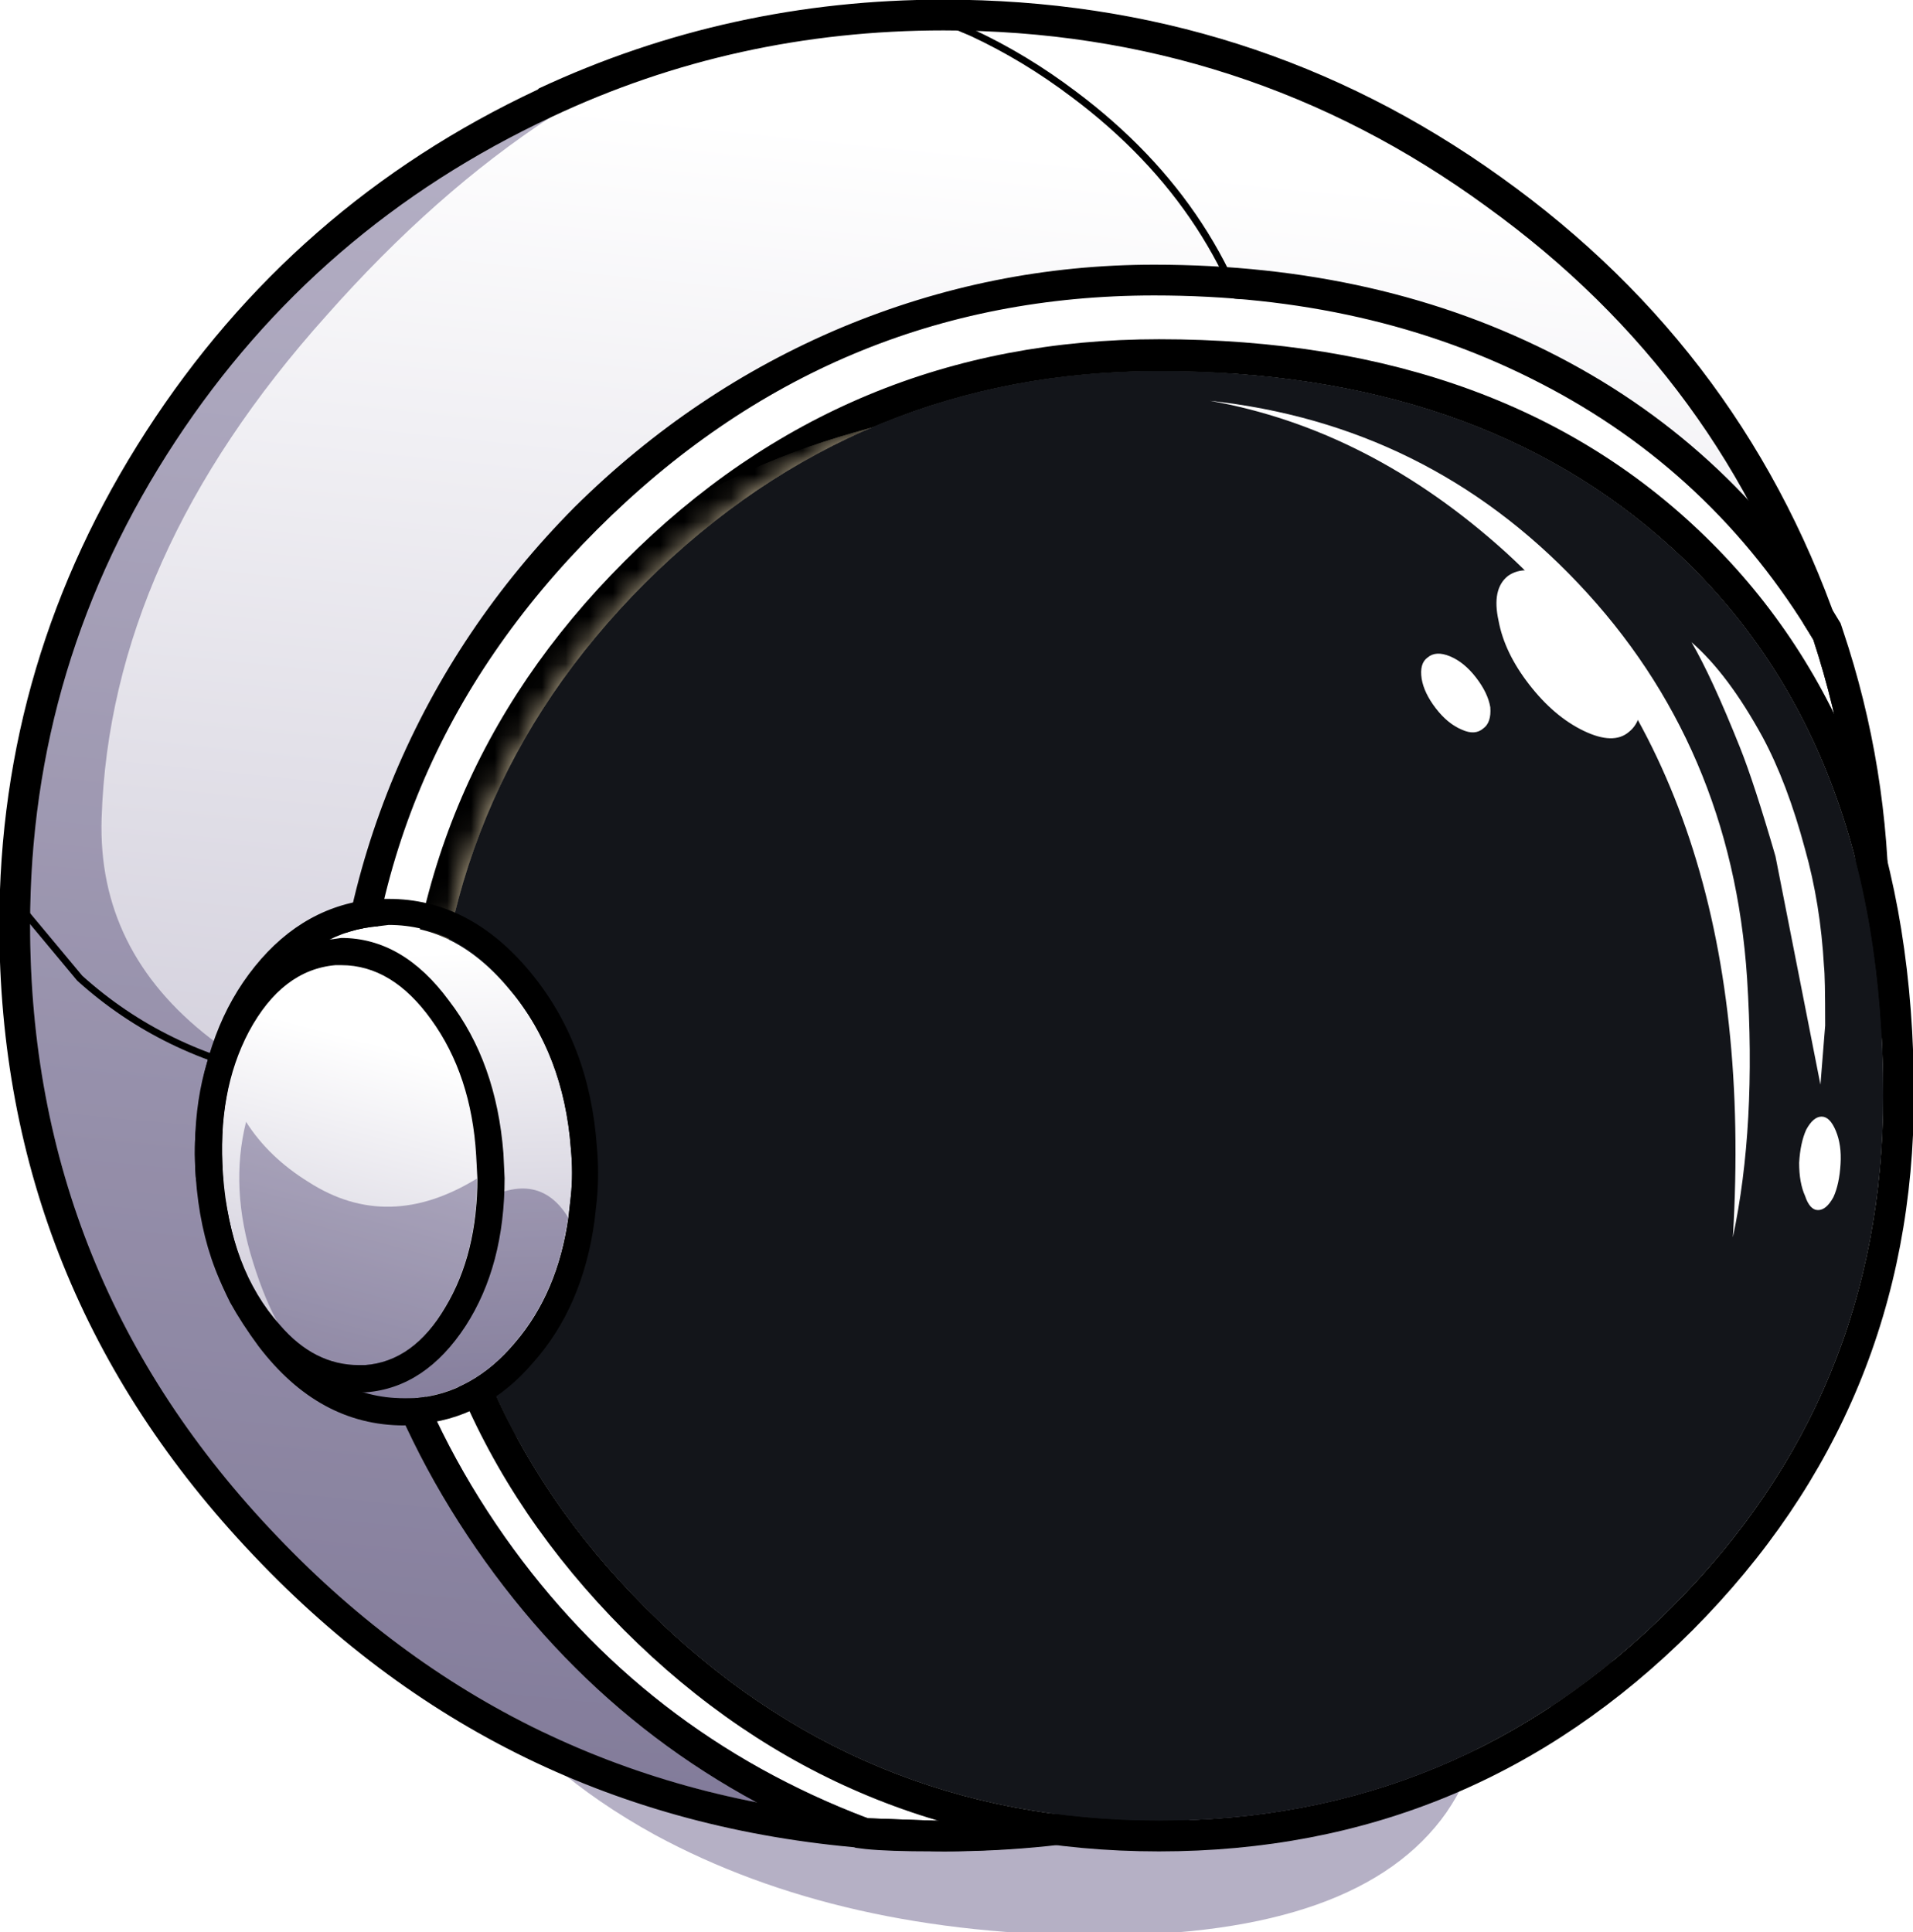 
<svg xmlns="http://www.w3.org/2000/svg" version="1.1" xmlns:xlink="http://www.w3.org/1999/xlink" preserveAspectRatio="none" x="0px" y="0px" width="299px" height="302px" viewBox="0 0 299 302">
<defs>
<linearGradient id="Gradient_1" gradientUnits="userSpaceOnUse" x1="443.625" y1="216.537" x2="436.075" y2="290.262" spreadMethod="pad">
<stop  offset="0%" stop-color="#FFFFFF"/>

<stop  offset="100%" stop-color="#B5B0C5"/>
</linearGradient>

<linearGradient id="Gradient_2" gradientUnits="userSpaceOnUse" x1="30.562" y1="14.725" x2="28.438" y2="56.675" spreadMethod="pad">
<stop  offset="0%" stop-color="#FBEFD7"/>

<stop  offset="100%" stop-color="#D2C2A0"/>
</linearGradient>

<linearGradient id="Gradient_3" gradientUnits="userSpaceOnUse" x1="416.812" y1="250.475" x2="417.587" y2="271.625" spreadMethod="pad">
<stop  offset="0%" stop-color="#FFFFFF"/>

<stop  offset="100%" stop-color="#B5B0C5"/>
</linearGradient>

<linearGradient id="Gradient_4" gradientUnits="userSpaceOnUse" x1="416.5" y1="254.288" x2="411.4" y2="273.312" spreadMethod="pad">
<stop  offset="0%" stop-color="#FFFFFF"/>

<stop  offset="100%" stop-color="#B5B0C5"/>
</linearGradient>

<filter id="Filter_1" x="-20%" y="-20%" width="140%" height="140%" color-interpolation-filters="sRGB">
<feColorMatrix in="SourceGraphic" type="matrix" values="0 0 0 0 255 0 0 0 0 255 0 0 0 0 255 0 0 0 255 0" result="result1"/>

<feComposite in2="result1" in="BackgroundImage" operator="in" result="result2"/>

<feBlend mode="multiply" in2="result2" in="SourceGraphic" result="result3"/>
</filter>

<filter id="Filter_2" x="-20%" y="-20%" width="140%" height="140%" color-interpolation-filters="sRGB">
<feColorMatrix in="SourceGraphic" type="matrix" values="1 0 0 0 0 0 1 0 0 0 0 0 1 0 0 0 0 0 0.6 0" result="result1"/>
</filter>

<filter id="Filter_3" x="-20%" y="-20%" width="140%" height="140%" color-interpolation-filters="sRGB">
<feColorMatrix in="SourceGraphic" type="matrix" values="1 0 0 0 0 0 1 0 0 0 0 0 1 0 0 0 0 0 0.2 0" result="result1"/>
</filter>

<filter id="Filter_4" x="-20%" y="-20%" width="140%" height="140%" color-interpolation-filters="sRGB">
<feColorMatrix in="SourceGraphic" type="matrix" values="0 0 0 0 255 0 0 0 0 255 0 0 0 0 255 0 0 0 255 0" result="result1"/>

<feComposite in2="result1" in="BackgroundImage" operator="in" result="result2"/>

<feBlend mode="multiply" in2="result2" in="SourceGraphic" result="result3"/>
</filter>

<filter id="Filter_5" x="-20%" y="-20%" width="140%" height="140%" color-interpolation-filters="sRGB">
<feColorMatrix in="SourceGraphic" type="matrix" values="0 0 0 0 255 0 0 0 0 255 0 0 0 0 255 0 0 0 255 0" result="result1"/>

<feComposite in2="result1" in="BackgroundImage" operator="in" result="result2"/>

<feBlend mode="multiply" in2="result2" in="SourceGraphic" result="result3"/>
</filter>

<g id="Layer0_0_MEMBER_0_FILL">
<path fill="#B5B0C5" stroke="none" d="
M 423.75 284.75
Q 425.6 286.35 428.05 287.7 435.9 291.95 446.85 291.95 457.85 291.95 461.5 286.75 463.3 284.1 462.9 281.5
L 422.4 283.4 423.75 284.75 Z"/>
</g>

<g id="Layer0_0_MEMBER_1_MEMBER_0_FILL">
<path fill="url(#Gradient_1)" stroke="none" d="
M 477 237.75
Q 473.25 226.15 463.2 218.9 453 211.45 440.25 211.45 431.45 211.45 423.7 215.1 413.75 219.75 407.8 228.8 401.65 238.15 401.65 249.25 401.65 264.2 412.1 275.1 422.45 285.95 437.5 287
L 440.25 287.1
Q 444.55 287.1 448.6 286.2 461.7 283.35 470.2 273.1 478.85 262.7 478.85 249.25 478.85 243.4 477 237.75 Z"/>
</g>

<g id="Layer0_0_MEMBER_1_MEMBER_1_FILL">
<path fill="#000000" stroke="none" d="
M 478.3 237.35
Q 474.3 225.15 463.8 217.65 453.35 210.15 440.25 210.15 431.2 210.15 423.15 213.9
L 423.1 213.95
Q 412.75 218.8 406.55 228.4 400.35 238 400.35 249.25 400.35 264.6 411.1 275.9 421.8 287.2 437.4 288.3
L 440.25 288.4
Q 444.75 288.4 448.85 287.5 455.4 286.05 461.2 282.6 466.95 279.1 471.2 273.95 475.55 268.75 477.85 262.35 480.15 256 480.15 249.25 480.15 243.05 478.3 237.35
M 463.2 218.9
Q 473.25 226.15 477 237.75 478.85 243.4 478.85 249.25 478.85 262.7 470.2 273.1 461.7 283.35 448.6 286.2 444.55 287.1 440.25 287.1
L 437.5 287
Q 422.45 285.95 412.1 275.1 401.65 264.2 401.65 249.25 401.65 238.15 407.8 228.8 413.75 219.75 423.7 215.1 431.45 211.45 440.25 211.45 453 211.45 463.2 218.9 Z"/>
</g>

<g id="vector_file_ai_Layer_1__Path__6_1_0_Layer0_0_FILL">
<path fill="#B5B0C5" stroke="none" d="
M 22.1 44.4
Q 2.7 40.85 3.05 29.65 3.4 18.6 12.55 8.4 17.15 3.2 22.05 0 12.1 4.65 6.15 13.7 0 23.05 0 34.15 0 49.1 10.45 60 20.8 70.85 35.85 71.9
L 38.6 72
Q 42.9 72 46.95 71.1 46 65.05 43.65 54.8
L 41.55 45.7
Q 31.8 46.15 22.1 44.4 Z"/>
</g>

<g id="Layer0_0_MEMBER_4_MEMBER_0_FILL">
<path fill="#FFFFFF" stroke="none" d="
M 477 237.2
Q 472.75 230.1 465.45 226.35 458.3 222.65 449.15 222.65 435.5 222.65 425.6 232.55 415.7 242.45 415.7 256.1 415.7 266.55 421.7 275.1 427.55 283.4 437.05 287
L 439.85 287.1
Q 456 287.1 467.45 275.9 478.85 264.7 478.85 248.85 478.85 242.85 477 237.2 Z"/>
</g>

<g id="Layer0_0_MEMBER_4_MEMBER_1_FILL">
<path fill="#000000" stroke="none" d="
M 466.25 225.25
Q 458.75 221.35 449.15 221.35 442.3 221.35 435.95 224 429.65 226.65 424.65 231.6 419.7 236.6 417.05 242.9 414.4 249.25 414.4 256.1 414.4 266.75 420.5 275.6 426.6 284.45 436.55 288.25
L 436.95 288.3
Q 437.9 288.4 439.85 288.4 456.55 288.4 468.35 276.8 480.2 265.2 480.2 248.85 480.2 242.6 478.25 236.8
L 478.15 236.5
Q 473.75 229.15 466.25 225.25
M 465.45 226.35
Q 472.75 230.1 477 237.2 478.85 242.85 478.85 248.85 478.85 264.7 467.45 275.9 456 287.1 439.85 287.1
L 437.05 287
Q 427.55 283.4 421.7 275.1 415.7 266.55 415.7 256.1 415.7 242.45 425.6 232.55 435.5 222.65 449.15 222.65 458.3 222.65 465.45 226.35 Z"/>
</g>

<g id="Layer0_0_MEMBER_5_MEMBER_0_FILL">
<path fill="#13151A" stroke="none" d="
M 471 233.3
Q 462.8 225.85 449.35 225.85 436.65 225.85 427.65 234.8 418.7 243.75 418.7 256.45 418.7 269.15 427.65 278.1 436.65 287.1 449.35 287.1 462 287.1 471 278.1 479.95 269.15 479.95 256.45 479.95 241.45 471 233.3 Z"/>
</g>

<g id="Layer0_0_MEMBER_5_MEMBER_1_FILL">
<path fill="#000000" stroke="none" d="
M 472.7 233.1
Q 464.1 224.5 449.35 224.5 436.1 224.5 426.75 233.9 417.4 243.25 417.4 256.45 417.4 269.65 426.75 279.05 436.1 288.4 449.35 288.4 462.55 288.4 471.9 279.05 481.25 269.65 481.25 256.45 481.25 241.65 472.7 233.1
M 449.35 225.85
Q 462.8 225.85 471 233.3 479.95 241.45 479.95 256.45 479.95 269.15 471 278.1 462 287.1 449.35 287.1 436.65 287.1 427.65 278.1 418.7 269.15 418.7 256.45 418.7 243.75 427.65 234.8 436.65 225.85 449.35 225.85 Z"/>
</g>

<g id="Mask_vector_file_ai_Layer_1__Clip_Group__1_0_2_MASK_0_FILL">
<path fill="#FFFFFF" stroke="none" d="
M 64.15 30.75
Q 64.15 15.75 55.2 7.6 47 0.15 33.55 0.15 20.85 0.15 11.85 9.1 2.9 18.05 2.9 30.75 2.9 43.45 11.85 52.4 20.85 61.4 33.55 61.4 46.2 61.4 55.2 52.4 64.15 43.45 64.15 30.75 Z"/>
</g>

<g id="vector_file_ai_Layer_1__Clip_Group__1_0_Layer2_0_MEMBER_0_MEMBER_0_FILL">
<path fill="url(#Gradient_2)" stroke="none" d="
M 57.8 36.75
Q 58.8 32.05 58.4 25.8 57.75 15.95 51.25 9.1 44.9 2.4 35.7 1.4
L 35.55 1.4 34.25 1.3
Q 32.1 1.15 29.9 1.3 17.7 1.85 9.8 8.35 1.05 15.5 1.25 27.45 1.45 39.55 9.05 46.05 15.65 51.65 24.45 51.05
L 26.25 50.9 26.5 52.55
Q 26.75 54.35 27.05 55 27.35 55.75 29.7 55.9 31.95 56 32.9 55.5 34.1 54.8 34 50.8
L 34.3 53.05
Q 34.6 55.3 34.8 55.55 35.05 55.8 36.8 55.85 38.6 55.85 39.6 55.55 40.9 55.1 40.85 51.15
L 40.95 53.05
Q 41.1 55 41.25 55.3 41.45 55.65 42.9 55.8 44.5 55.9 45.9 55.55 47.05 55.35 47.15 53.4 47.25 52.25 46.95 50.8 47.65 53.6 47.65 54.75 47.7 55.5 49.4 55.4 51.05 55.3 51.4 54.9 51.5 53.8 51.7 52.35 52.05 49.35 53.55 46.65 55 44.25 55.75 42.7 57.15 39.85 57.8 36.75 Z"/>
</g>

<g id="vector_file_ai_Layer_1__Clip_Group__1_0_Layer2_0_MEMBER_0_MEMBER_1_FILL">
<path fill="#000000" stroke="none" d="
M 54.65 47.25
L 55.3 46.1
Q 56.65 43.8 57.3 42.35 58.4 39.85 59 37.05
L 59 36.95
Q 60.1 31.85 59.65 25.75 59 15.5 52.35 8.4 45.7 1.25 35.85 0.15
L 29.8 0.05
Q 17.4 0.65 9.15 7.3 -0.2 14.85 0 27.45 0.2 39.45 7.55 46.3 14 52.35 23.05 52.35
L 25.15 52.25
Q 25.65 54.9 25.9 55.5 26.65 57.15 30.3 57.15 32.5 57.15 33.5 56.6
L 33.85 56.35
Q 34.45 57.05 36.95 57.05 38.95 57.05 39.95 56.7 40.3 56.65 40.6 56.4 41.45 57.05 43.7 57.05 44.95 57.05 46.2 56.8 46.85 56.6 47.25 56.25 47.9 56.65 49 56.65 49.75 56.65 50.65 56.5 51.8 56.25 52.25 55.85 52.7 55.4 52.8 54.05 52.95 50.35 54.65 47.25
M 55.75 42.7
Q 55 44.25 53.55 46.65 52.05 49.35 51.7 52.35 51.5 53.8 51.4 54.9 51.25 55.05 50.5 55.25 49.7 55.4 49 55.4 47.7 55.4 47.65 54.75 47.65 53.6 46.95 50.8 47.25 52.25 47.15 53.4 47.05 55.35 45.9 55.55 45.05 55.8 43.7 55.8 41.5 55.8 41.25 55.3 41.1 55 40.95 53.05
L 40.85 51.15
Q 40.9 55.1 39.6 55.55 38.8 55.8 36.95 55.8 35.05 55.8 34.8 55.55 34.6 55.3 34.3 53.05
L 34 50.8
Q 34.1 54.8 32.9 55.5 32.1 55.9 30.3 55.9 27.5 55.9 27.05 55 26.75 54.35 26.5 52.55
L 26.25 50.9 23.05 51.1
Q 14.5 51.1 8.5 45.5 1.45 39.05 1.25 27.45 1.05 15.5 9.8 8.35 17.7 1.85 29.9 1.3
L 35.7 1.4
Q 44.9 2.4 51.25 9.1 57.75 15.95 58.4 25.8 58.8 32.05 57.8 36.75 57.15 39.85 55.75 42.7 Z"/>
</g>

<g id="vector_file_ai_Layer_1__Clip_Group__1_0_Layer2_0_MEMBER_1_FILL">
<path fill="#D2C2A0" stroke="none" d="
M 15.1 45.2
Q 9 37.95 9.8 24.1 10.55 10.7 20.3 4.65 25.2 1.65 29.9 1.3 17.7 1.85 9.8 8.35 1.05 15.5 1.25 27.45 1.5 39.55 9.1 46.05 15.65 51.65 24.45 51.05 18.75 49.55 15.1 45.2 Z"/>
</g>

<g id="vector_file_ai_Layer_1__Clip_Group__1_0_Layer2_0_MEMBER_2_MEMBER_0_MEMBER_0_FILL">
<path fill="#000000" stroke="none" d="
M 19.05 16.65
Q 19.3 19 18.2 20.85 17.9 21.3 16.8 22.5 16 23.45 15.45 24.35 14.15 26.35 13.55 28.55 12.9 30.85 13.2 33.05 13.4 31.05 14.25 28.75 14.95 26.85 16.2 24.85 17 23.65 17.5 23.05 18.65 21.65 18.85 21.2 19.9 19.05 19.05 16.65 Z"/>
</g>

<g id="vector_file_ai_Layer_1__Clip_Group__1_0_Layer2_0_MEMBER_2_MEMBER_1_MEMBER_0_FILL">
<path fill="#000000" stroke="none" d="
M 19.2 48.45
Q 17.85 47.65 16.5 46.2 15.5 45.1 14.55 43.25 15.4 45.3 16.25 46.4 17.55 48.05 18.85 48.95 20.15 49.95 22 50.85 23.7 51.6 25.5 52.05
L 25.55 52.05
Q 26.15 52.15 26.25 51.55 26.35 50.95 25.75 50.85
L 25.7 50.85
Q 23.95 50.55 22.35 49.95 20.7 49.35 19.2 48.45 Z"/>
</g>

<g id="vector_file_ai_Layer_1__Clip_Group__1_0_Layer2_0_MEMBER_2_MEMBER_2_MEMBER_0_FILL">
<path fill="#000000" stroke="none" d="
M 33.15 19.05
Q 34.5 19.5 35.65 20.25 36.9 20.95 37.85 21.9 39 22.95 39.65 24 39.9 24.4 41 26.45 40.65 24.65 40.05 23.75 39.4 22.5 38.3 21.45 35.95 19.25 33.15 19.05 Z"/>
</g>

<g id="vector_file_ai_Layer_1__Clip_Group__1_0_Layer2_0_MEMBER_2_MEMBER_3_MEMBER_0_FILL">
<path fill="#000000" stroke="none" d="
M 49.65 19.25
Q 48.4 19.4 47 20.05 45.7 20.65 44.7 21.6 43.65 22.65 43 23.8 42.4 24.85 42.15 26.4 42.85 24.85 43.4 24.05 44.15 22.95 45.1 22.05 46.2 21.05 47.25 20.45 48.4 19.8 49.65 19.25 Z"/>
</g>

<g id="vector_file_ai_Layer_1__Clip_Group__1_0_Layer2_0_MEMBER_3_MEMBER_0_FILL">
<path fill="#13151A" stroke="none" d="
M 36.15 34.25
Q 36.05 29.2 33.05 25.65 30 22.15 25.85 22.2 21.7 22.3 18.8 25.9 15.95 29.55 16 34.6 16.1 39.65 19.15 43.2 22.15 46.75 26.3 46.65 30.45 46.6 33.35 42.95 36.25 39.3 36.15 34.25 Z"/>
</g>

<g id="vector_file_ai_Layer_1__Clip_Group__1_0_Layer2_0_MEMBER_3_MEMBER_1_FILL">
<path fill="#938870" stroke="none" d="
M 25.85 22.2
L 24.7 22.3
Q 28.35 22.85 30.9 26.25 33.45 29.65 33.55 34.25 33.65 38.9 31.1 42.45 28.6 45.95 24.85 46.55
L 26.3 46.65
Q 30.45 46.6 33.35 42.95 36.25 39.3 36.15 34.25 36.05 29.2 33.05 25.65 30 22.15 25.85 22.2 Z"/>
</g>

<g id="vector_file_ai_Layer_1__Clip_Group__1_0_Layer2_0_MEMBER_3_MEMBER_2_FILL">
<path fill="#13151A" stroke="none" d="
M 36.25 28.15
Q 38.35 30.35 39.35 32.55 37.6 26.9 33.35 24.25 30.55 22.5 27.15 22.2 25.55 22.05 24.1 22.4
L 23 22.75 25.1 24.1 26.4 23.6
Q 32 23.7 36.25 28.15 Z"/>
</g>

<g id="vector_file_ai_Layer_1__Clip_Group__1_0_Layer2_0_MEMBER_3_MEMBER_3_FILL">
<path fill="#13151A" stroke="none" d="
M 27.4 46.6
L 27.65 46.55
Q 32.4 46 35.85 42.6 37.6 40.85 38.35 39.25 35.3 43.15 30.5 44.9
L 26.3 45.85 26.3 45.95 25.7 45.9 23.5 46.25 24.5 46.55
Q 25.8 46.8 27.4 46.6 Z"/>
</g>

<g id="vector_file_ai_Layer_1__Clip_Group__1_0_Layer2_0_MEMBER_4_MEMBER_0_FILL">
<path fill="#13151A" stroke="none" d="
M 56.5 34.2
Q 56.85 29.45 55 25.8 53.15 22.25 50.45 22.05 47.85 21.85 45.8 25.15 43.7 28.5 43.35 33.35 43 38.2 44.6 41.75 46.2 45.3 48.8 45.5 51.45 45.7 53.8 42.4 56.15 39 56.5 34.2 Z"/>
</g>

<g id="vector_file_ai_Layer_1__Clip_Group__1_0_Layer2_0_MEMBER_4_MEMBER_1_FILL">
<path fill="#938870" stroke="none" d="
M 50.45 22.05
Q 49.9 22 49.25 22.15 51.7 22.85 53.3 26.25 54.95 29.8 54.65 34.2 54.3 38.4 52.35 41.65 50.5 44.75 48.1 45.4
L 48.8 45.5
Q 51.45 45.7 53.8 42.4 56.15 39 56.5 34.2 56.85 29.45 55 25.8 53.15 22.25 50.45 22.05 Z"/>
</g>

<g id="vector_file_ai_Layer_1__Clip_Group__1_0_Layer2_0_MEMBER_4_MEMBER_2_FILL">
<path fill="#13151A" stroke="none" d="
M 48.6 22.4
L 50.35 23.4
Q 54 23.65 56.05 28.25 57.1 30.55 57.4 32.8 56.65 25.95 53.5 23.3 52.5 22.5 51.35 22.2
L 50.45 22.05
Q 49.7 21.9 48.6 22.4 Z"/>
</g>

<g id="vector_file_ai_Layer_1__Clip_Group__1_0_Layer2_0_MEMBER_4_MEMBER_3_FILL">
<path fill="#13151A" stroke="none" d="
M 48.8 44.85
L 47.1 44.95 47.8 45.3
Q 48.7 45.65 49.75 45.5
L 49.8 45.5 50.3 45.4
Q 52.95 44.85 54.85 41.95 55.85 40.45 56.25 39.1 54.05 42.65 51.2 44.05
L 48.85 44.75 48.8 44.85 Z"/>
</g>

<g id="vector_file_ai_Layer_1__Path__3_7_0_Layer0_0_FILL">
<path fill="#13151A" stroke="none" d="
M 61.25 30.6
Q 61.25 15.6 52.3 7.45 44.1 0 30.65 0 17.95 0 8.95 8.95 0 17.9 0 30.6 0 43.3 8.95 52.25 17.95 61.25 30.65 61.25 43.3 61.25 52.3 52.25 61.25 43.3 61.25 30.6 Z"/>
</g>

<g id="Layer0_0_MEMBER_8_FILL">
<path fill="#FFFFFF" stroke="none" d="
M 467.05 234.8
Q 460.7 228.1 451.5 227.1 458.25 228.3 464 233.5 474.75 243.3 473.6 262.45 474.6 257.75 474.2 251.5 473.55 241.65 467.05 234.8 Z"/>
</g>

<g id="Layer0_0_MEMBER_9_FILL">
<path fill="#FFFFFF" stroke="none" d="
M 468.35 236.5
Q 467.25 235.15 466.05 234.55 464.8 234 464.1 234.5 463.4 235.05 463.7 236.4 463.95 237.75 465 239.1 466.05 240.45 467.3 241.05 468.55 241.65 469.2 241.1 469.9 240.55 469.65 239.2 469.4 237.85 468.35 236.5 Z"/>
</g>

<g id="Layer0_0_MEMBER_10_FILL">
<path fill="#FFFFFF" stroke="none" d="
M 462.75 238.8
Q 462.25 238.15 461.65 237.9 461.05 237.65 460.7 237.95 460.35 238.2 460.45 238.85 460.55 239.45 461.05 240.1 461.55 240.75 462.15 241 462.7 241.25 463.05 240.95 463.4 240.7 463.35 240.05 463.25 239.45 462.75 238.8 Z"/>
</g>

<g id="Layer0_0_MEMBER_11_MEMBER_0_MEMBER_0_FILL">
<path fill="url(#Gradient_3)" stroke="none" d="
M 424.5 258.7
Q 424.2 254.6 421.8 251.85 419.45 249.1 416.4 249.3 413.8 249.5 411.95 251.85 410.1 254.2 409.8 257.65 409.75 258.7 409.8 259.8
L 409.85 260.65 410.2 262.25
Q 410.45 263.4 411.1 264.65 411.6 265.7 412.15 266.35 414.6 269.5 417.9 269.25 420.35 269.05 422.15 266.9 423.95 264.8 424.4 261.6
L 424.5 260.7
Q 424.6 259.75 424.5 258.7 Z"/>
</g>

<g id="Layer0_0_MEMBER_11_MEMBER_0_MEMBER_1_FILL">
<path fill="#000000" stroke="none" d="
M 425.6 260.85
Q 425.7 259.7 425.6 258.65 425.3 254.25 422.75 251.2 420.2 248.15 416.8 248.15
L 416.3 248.15
Q 413.25 248.4 411.15 251 409.05 253.6 408.7 257.55 408.55 258.55 408.65 259.9
L 409.1 262.5
Q 409.45 263.9 410.1 265.2 410.6 266.1 411.3 267.05 413.85 270.4 417.45 270.4
L 417.95 270.35
Q 420.85 270.15 422.9 267.75 425 265.4 425.5 261.75
L 425.6 260.85
M 416.4 249.3
L 416.8 249.25
Q 419.75 249.25 421.95 252 424.2 254.75 424.5 258.7 424.6 259.75 424.5 260.7
L 424.4 261.6
Q 423.95 264.8 422.15 266.9 420.35 269.05 417.9 269.25
L 417.45 269.25
Q 414.4 269.25 412.15 266.35 411.6 265.7 411.1 264.65 410.45 263.4 410.2 262.25
L 409.85 260.65 409.8 259.8
Q 409.75 258.7 409.8 257.65 410.1 254.2 411.95 251.85 413.8 249.5 416.4 249.3 Z"/>
</g>

<g id="vector_file_ai_Layer_1__Path__2_7_0_Layer0_0_FILL">
<path fill="#B5B0C5" stroke="none" d="
M 13.9 3
Q 12.6 0.9 10.05 2.45 6.3 4.7 2.95 2.6 1.25 1.5 0.3 0 -0.45 2.75 0.6 6.05 1.1 7.1 1.65 7.75 4.1 10.9 7.4 10.65 9.85 10.45 11.65 8.3 13.45 6.2 13.9 3 Z"/>
</g>

<g id="Layer0_0_MEMBER_11_MEMBER_2_MEMBER_0_FILL">
<path fill="url(#Gradient_4)" stroke="none" d="
M 420.5 259
Q 420.3 255.5 418.5 253.15 416.75 250.8 414.55 250.95 412.3 251.15 410.9 253.75 409.55 256.3 409.8 259.8 410.1 263.8 412.2 266.15 413.8 268 415.8 267.85 417.85 267.7 419.2 265.4 420.55 263.15 420.55 259.95
L 420.5 259 Z"/>
</g>

<g id="Layer0_0_MEMBER_11_MEMBER_2_MEMBER_1_FILL">
<path fill="#000000" stroke="none" d="
M 421.65 258.9
Q 421.35 255.05 419.35 252.45 417.4 249.8 414.8 249.8
L 414.45 249.85
Q 411.6 250 409.9 253.2 408.4 255.95 408.65 259.9 408.95 264.2 411.35 266.9 413.2 269 415.55 269
L 415.85 269
Q 418.35 268.8 420.05 266.2 421.7 263.65 421.7 259.95
L 421.65 258.9
M 418.6 253.25
Q 420.3 255.6 420.5 259
L 420.55 259.95
Q 420.55 263.15 419.2 265.4 417.85 267.7 415.8 267.85
L 415.55 267.85
Q 413.65 267.85 412.2 266.15 410.1 263.8 409.8 259.8 409.55 256.3 410.9 253.75 412.3 251.15 414.55 250.95
L 414.8 250.95
Q 416.95 250.95 418.6 253.25 Z"/>
</g>

<g id="vector_file_ai_Layer_1__Path__9_0_Layer0_0_FILL">
<path fill="#B5B0C5" stroke="none" d="
M 10.05 2.4
Q 6.3 4.7 2.95 2.55 1.25 1.5 0.3 0 -0.4 2.8 0.6 5.95 1.1 7.55 1.7 8.6 3.3 10.45 5.3 10.3 7.35 10.15 8.7 7.85 10.05 5.6 10.05 2.4 Z"/>
</g>

<g id="Layer0_0_MEMBER_12_MEMBER_0_MEMBER_0_FILL">
<path fill="#FFFFFF" stroke="none" d="
M 471.85 237.3
Q 472.7 238.75 473.9 241.75 474.5 243.25 475.4 246.35
L 477.3 256 477.5 253.5
Q 477.5 251.4 477.45 251 477.3 248.35 476.65 246.05 475.9 243.25 474.85 241.3 473.4 238.65 471.85 237.3 Z"/>
</g>

<g id="Layer0_0_MEMBER_12_MEMBER_1_FILL">
<path fill="#FFFFFF" stroke="none" d="
M 478.15 259.35
Q 478.2 258.55 477.95 257.95 477.7 257.35 477.35 257.35 477 257.35 476.7 257.9 476.45 258.45 476.4 259.3 476.4 260.15 476.65 260.7 476.85 261.3 477.2 261.3 477.55 261.3 477.85 260.75 478.1 260.2 478.15 259.35 Z"/>
</g>

<path id="Layer0_0_MEMBER_3_MEMBER_0_1_STROKES" stroke="#000000" stroke-width="1.1" stroke-linejoin="round" stroke-linecap="round" fill="none" d="
M 3.521 142.241
L 12.769 153.339
Q 25.902 165.176 44.213 168.691"/>

<path id="Layer0_0_MEMBER_3_MEMBER_1_1_STROKES" stroke="#000000" stroke-width="1.1" stroke-linejoin="round" stroke-linecap="round" fill="none" d="
M 145.388 2.408
L 152.417 5.368
Q 160.74 9.252 168.324 14.986 192.554 33.112 198.288 60.857"/>
</defs>

<g enable-background="new">
<g transform="matrix( 3.699, 0, 0, 3.699, -1481,-777.4) ">
<use xlink:href="#Layer0_0_MEMBER_0_FILL"/>
</g>

<g transform="matrix( 3.699, 0, 0, 3.699, -1481,-777.4) ">
<use xlink:href="#Layer0_0_MEMBER_1_MEMBER_0_FILL"/>
</g>

<g transform="matrix( 3.699, 0, 0, 3.699, -1481,-777.4) ">
<use xlink:href="#Layer0_0_MEMBER_1_MEMBER_1_FILL"/>
</g>

<g filter="url(#Filter_1)" transform="matrix( 1, 0, 0, 1, 0,0) ">
<g transform="matrix( 3.699, 0, 0, 3.699, 4.6,18.25) ">
<g transform="matrix( 1, 0, 0, 1, 0,0) ">
<use filter="url(#Filter_2)" xlink:href="#vector_file_ai_Layer_1__Path__6_1_0_Layer0_0_FILL"/>
</g>
</g>
</g>

<g transform="matrix( 3.699, 0, 0, 3.699, -1481,-777.4) ">
<use xlink:href="#Layer0_0_MEMBER_3_MEMBER_0_1_STROKES" transform="matrix( 0.27, 0, 0, 0.27, 400.3,210.1) "/>
</g>

<g transform="matrix( 3.699, 0, 0, 3.699, -1481,-777.4) ">
<use xlink:href="#Layer0_0_MEMBER_3_MEMBER_1_1_STROKES" transform="matrix( 0.27, 0, 0, 0.27, 400.3,210.1) "/>
</g>

<g transform="matrix( 3.699, 0, 0, 3.699, -1481,-777.4) ">
<use xlink:href="#Layer0_0_MEMBER_4_MEMBER_0_FILL"/>
</g>

<g transform="matrix( 3.699, 0, 0, 3.699, -1481,-777.4) ">
<use xlink:href="#Layer0_0_MEMBER_4_MEMBER_1_FILL"/>
</g>

<g transform="matrix( 3.699, 0, 0, 3.699, -1481,-777.4) ">
<use xlink:href="#Layer0_0_MEMBER_5_MEMBER_0_FILL"/>
</g>

<g transform="matrix( 3.699, 0, 0, 3.699, -1481,-777.4) ">
<use xlink:href="#Layer0_0_MEMBER_5_MEMBER_1_FILL"/>
</g>

<g transform="matrix( 3.699, 0, 0, 3.699, 56.95,57.5) ">
<mask id="Mask_Mask_1">
<g transform="matrix( 1, 0, 0, 1, 0,0) ">
<use xlink:href="#Mask_vector_file_ai_Layer_1__Clip_Group__1_0_2_MASK_0_FILL"/>
</g>
</mask>

<g mask="url(#Mask_Mask_1)">
<g transform="matrix( 1, 0, 0, 1, 0,0) ">
<use xlink:href="#vector_file_ai_Layer_1__Clip_Group__1_0_Layer2_0_MEMBER_0_MEMBER_0_FILL"/>
</g>

<g transform="matrix( 1, 0, 0, 1, 0,0) ">
<use xlink:href="#vector_file_ai_Layer_1__Clip_Group__1_0_Layer2_0_MEMBER_0_MEMBER_1_FILL"/>
</g>

<g transform="matrix( 1, 0, 0, 1, 0,0) ">
<use xlink:href="#vector_file_ai_Layer_1__Clip_Group__1_0_Layer2_0_MEMBER_1_FILL"/>
</g>

<g transform="matrix( 1, 0, 0, 1, 0,0) ">
<use xlink:href="#vector_file_ai_Layer_1__Clip_Group__1_0_Layer2_0_MEMBER_2_MEMBER_0_MEMBER_0_FILL"/>
</g>

<g transform="matrix( 1, 0, 0, 1, 0,0) ">
<use xlink:href="#vector_file_ai_Layer_1__Clip_Group__1_0_Layer2_0_MEMBER_2_MEMBER_1_MEMBER_0_FILL"/>
</g>

<g transform="matrix( 1, 0, 0, 1, 0,0) ">
<use xlink:href="#vector_file_ai_Layer_1__Clip_Group__1_0_Layer2_0_MEMBER_2_MEMBER_2_MEMBER_0_FILL"/>
</g>

<g transform="matrix( 1, 0, 0, 1, 0,0) ">
<use xlink:href="#vector_file_ai_Layer_1__Clip_Group__1_0_Layer2_0_MEMBER_2_MEMBER_3_MEMBER_0_FILL"/>
</g>

<g transform="matrix( 1, 0, 0, 1, 0,0) ">
<use xlink:href="#vector_file_ai_Layer_1__Clip_Group__1_0_Layer2_0_MEMBER_3_MEMBER_0_FILL"/>
</g>

<g transform="matrix( 1, 0, 0, 1, 0,0) ">
<use xlink:href="#vector_file_ai_Layer_1__Clip_Group__1_0_Layer2_0_MEMBER_3_MEMBER_1_FILL"/>
</g>

<g transform="matrix( 1, 0, 0, 1, 0,0) ">
<use xlink:href="#vector_file_ai_Layer_1__Clip_Group__1_0_Layer2_0_MEMBER_3_MEMBER_2_FILL"/>
</g>

<g transform="matrix( 1, 0, 0, 1, 0,0) ">
<use xlink:href="#vector_file_ai_Layer_1__Clip_Group__1_0_Layer2_0_MEMBER_3_MEMBER_3_FILL"/>
</g>

<g transform="matrix( 1, 0, 0, 1, 0,0) ">
<use xlink:href="#vector_file_ai_Layer_1__Clip_Group__1_0_Layer2_0_MEMBER_4_MEMBER_0_FILL"/>
</g>

<g transform="matrix( 1, 0, 0, 1, 0,0) ">
<use xlink:href="#vector_file_ai_Layer_1__Clip_Group__1_0_Layer2_0_MEMBER_4_MEMBER_1_FILL"/>
</g>

<g transform="matrix( 1, 0, 0, 1, 0,0) ">
<use xlink:href="#vector_file_ai_Layer_1__Clip_Group__1_0_Layer2_0_MEMBER_4_MEMBER_2_FILL"/>
</g>

<g transform="matrix( 1, 0, 0, 1, 0,0) ">
<use xlink:href="#vector_file_ai_Layer_1__Clip_Group__1_0_Layer2_0_MEMBER_4_MEMBER_3_FILL"/>
</g>
</g>
</g>

<g transform="matrix( 3.699, 0, 0, 3.699, 67.75,58) ">
<g transform="matrix( 1, 0, 0, 1, 0,0) ">
<use filter="url(#Filter_3)" xlink:href="#vector_file_ai_Layer_1__Path__3_7_0_Layer0_0_FILL"/>
</g>
</g>

<g transform="matrix( 3.699, 0, 0, 3.699, -1481,-777.4) ">
<use xlink:href="#Layer0_0_MEMBER_8_FILL"/>
</g>

<g transform="matrix( 3.699, 0, 0, 3.699, -1481,-777.4) ">
<use xlink:href="#Layer0_0_MEMBER_9_FILL"/>
</g>

<g transform="matrix( 3.699, 0, 0, 3.699, -1481,-777.4) ">
<use xlink:href="#Layer0_0_MEMBER_10_FILL"/>
</g>

<g transform="matrix( 3.699, 0, 0, 3.699, -1481,-777.4) ">
<use xlink:href="#Layer0_0_MEMBER_11_MEMBER_0_MEMBER_0_FILL"/>
</g>

<g transform="matrix( 3.699, 0, 0, 3.699, -1481,-777.4) ">
<use xlink:href="#Layer0_0_MEMBER_11_MEMBER_0_MEMBER_1_FILL"/>
</g>

<g filter="url(#Filter_4)" transform="matrix( 1, 0, 0, 1, 0,0) ">
<g transform="matrix( 3.699, 0, 0, 3.699, 37.35,179.15) ">
<g transform="matrix( 1, 0, 0, 1, 0,0) ">
<use filter="url(#Filter_2)" xlink:href="#vector_file_ai_Layer_1__Path__2_7_0_Layer0_0_FILL"/>
</g>
</g>
</g>

<g transform="matrix( 3.699, 0, 0, 3.699, -1481,-777.4) ">
<use xlink:href="#Layer0_0_MEMBER_11_MEMBER_2_MEMBER_0_FILL"/>
</g>

<g transform="matrix( 3.699, 0, 0, 3.699, -1481,-777.4) ">
<use xlink:href="#Layer0_0_MEMBER_11_MEMBER_2_MEMBER_1_FILL"/>
</g>

<g filter="url(#Filter_5)" transform="matrix( 1, 0, 0, 1, 0,0) ">
<g transform="matrix( 3.699, 0, 0, 3.699, 37.35,175.35) ">
<g transform="matrix( 1, 0, 0, 1, 0,0) ">
<use filter="url(#Filter_2)" xlink:href="#vector_file_ai_Layer_1__Path__9_0_Layer0_0_FILL"/>
</g>
</g>
</g>

<g transform="matrix( 3.699, 0, 0, 3.699, -1481,-777.4) ">
<use xlink:href="#Layer0_0_MEMBER_12_MEMBER_0_MEMBER_0_FILL"/>
</g>

<g transform="matrix( 3.699, 0, 0, 3.699, -1481,-777.4) ">
<use xlink:href="#Layer0_0_MEMBER_12_MEMBER_1_FILL"/>
</g>
</g>
</svg>
